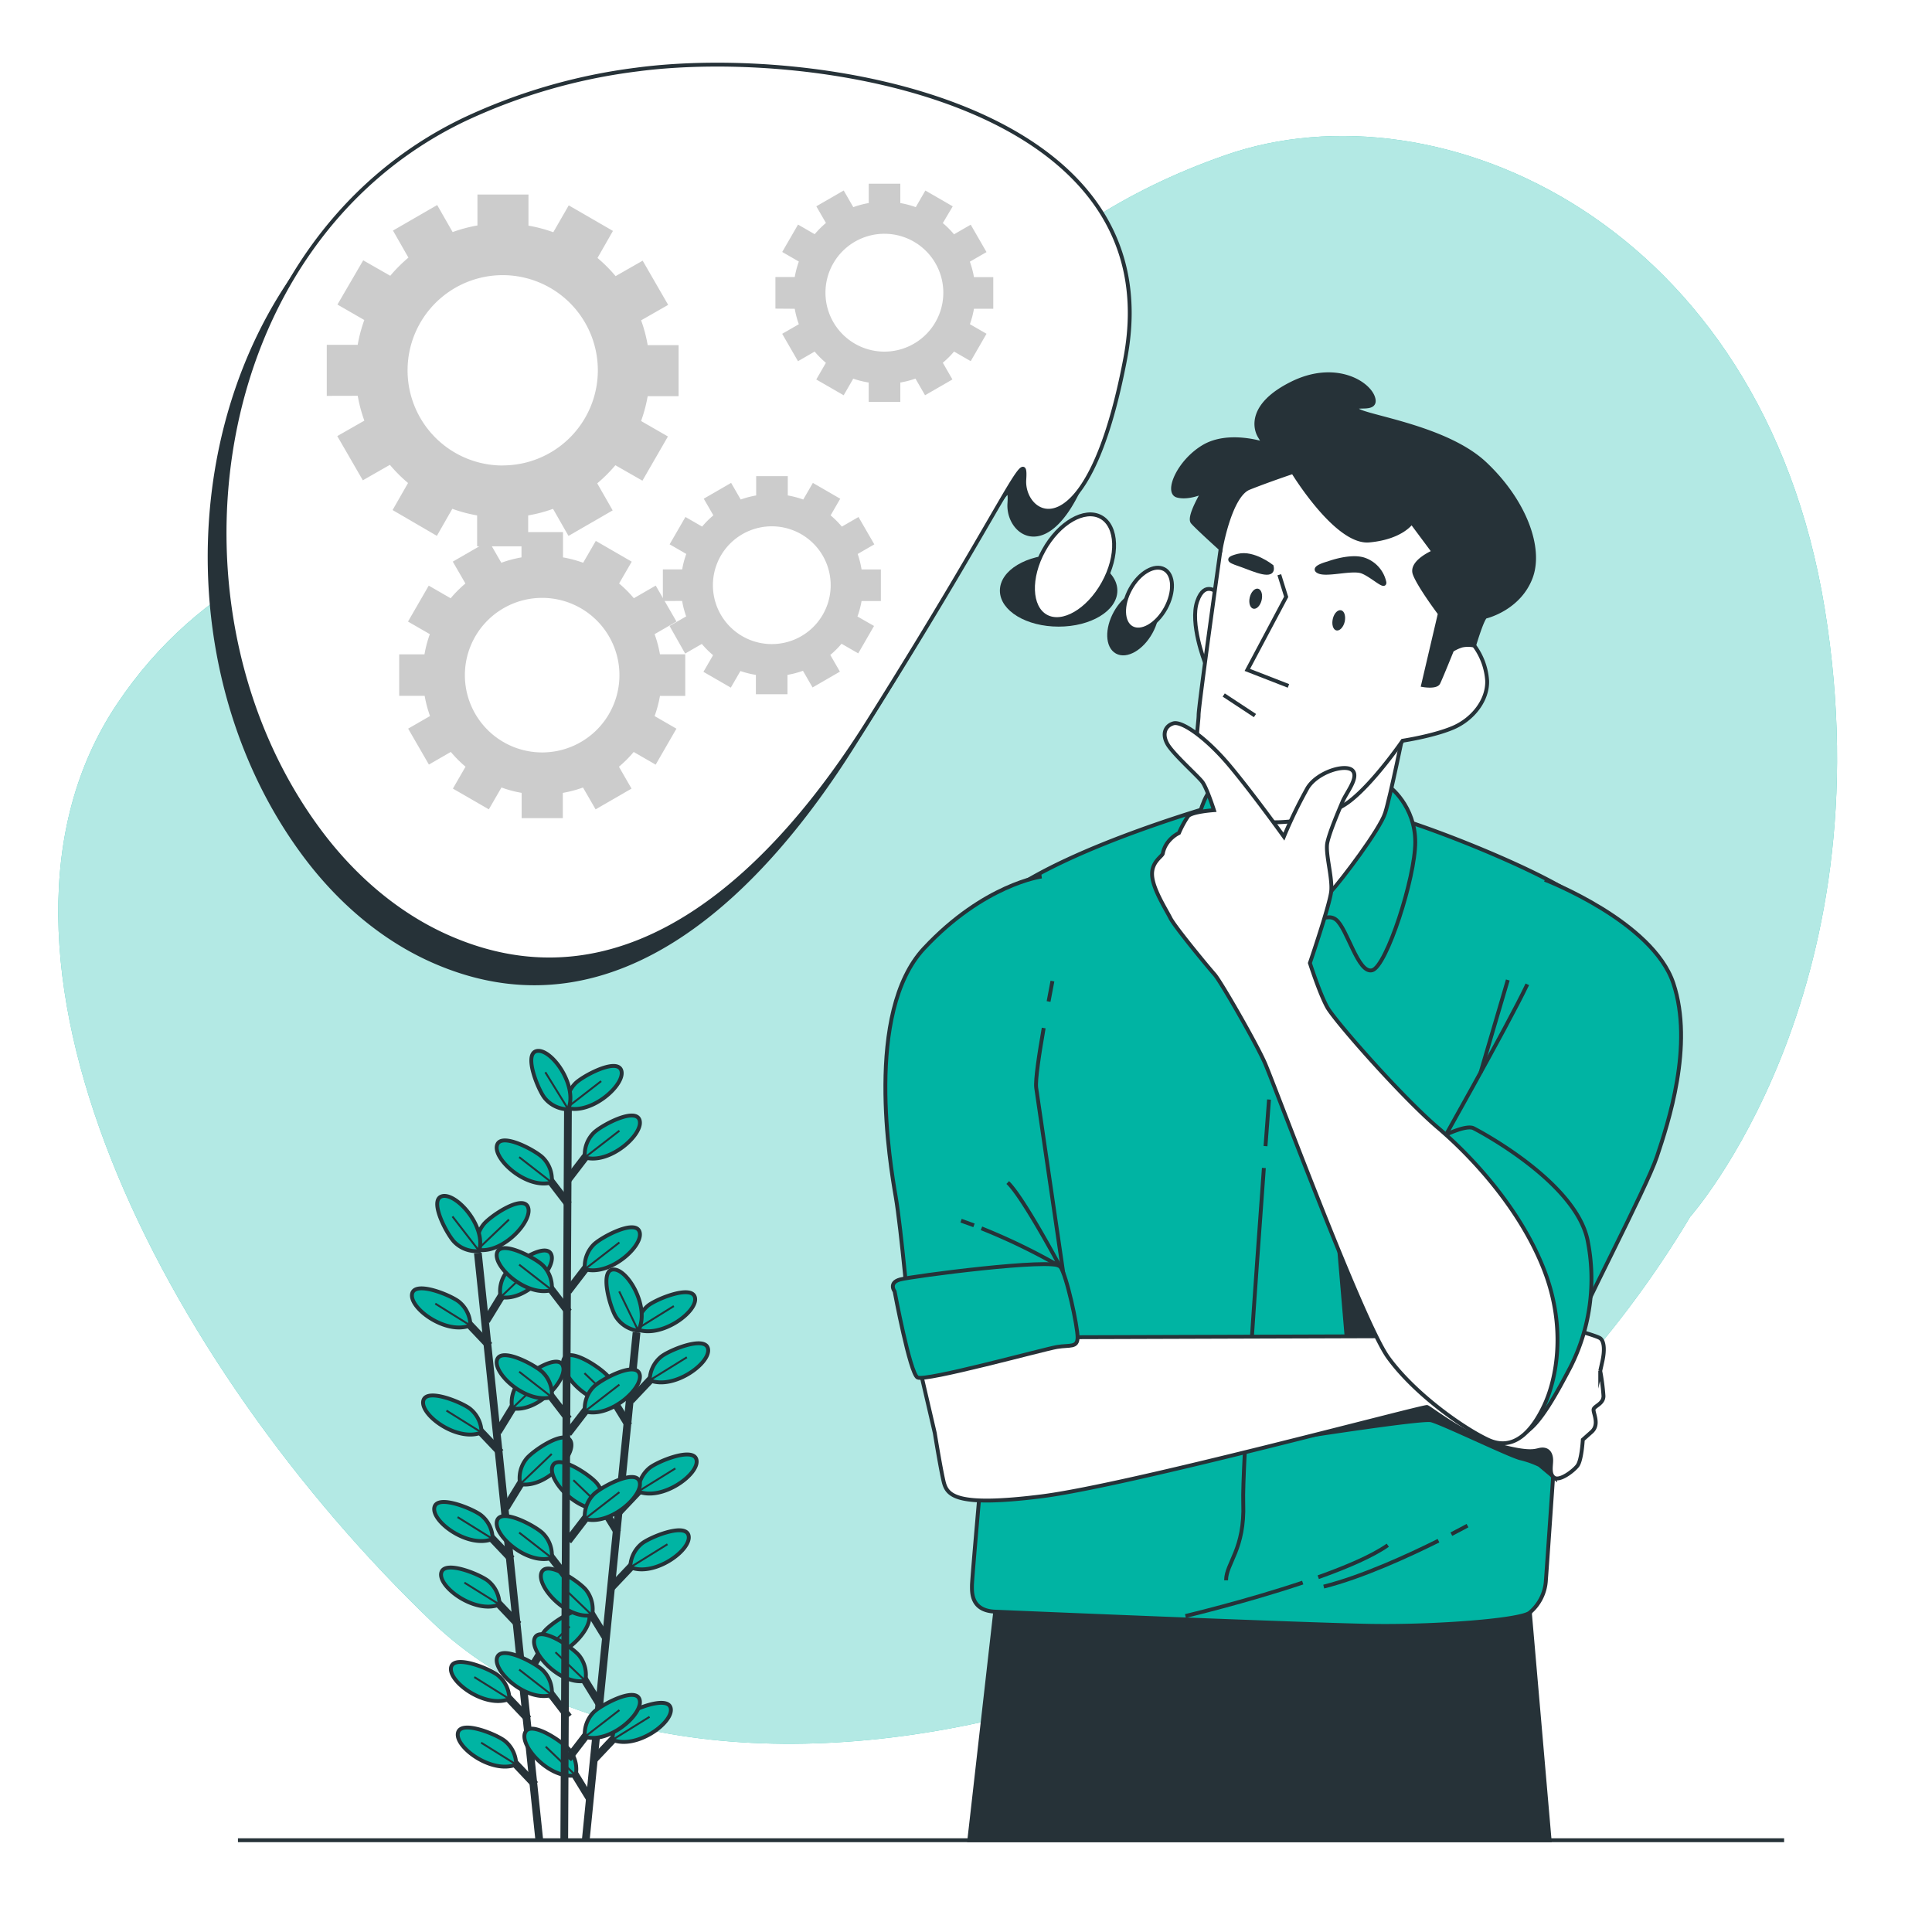 <svg class="animated" id="freepik_stories-man-thinking" xmlns="http://www.w3.org/2000/svg" viewBox="0 0 500 500" version="1.1" xmlns:xlink="http://www.w3.org/1999/xlink" xmlns:svgjs="http://svgjs.com/svgjs"><style>svg#freepik_stories-man-thinking:not(.animated) .animable {opacity: 0;}svg#freepik_stories-man-thinking.animated #freepik--background-simple--inject-77 {animation: 1s 1 forwards cubic-bezier(.36,-0.01,.5,1.38) slideUp;animation-delay: 0s;}svg#freepik_stories-man-thinking.animated #freepik--Plant--inject-77 {animation: 1s 1 forwards cubic-bezier(.36,-0.01,.5,1.38) slideUp;animation-delay: 0s;}svg#freepik_stories-man-thinking.animated #freepik--Character--inject-77 {animation: 1s 1 forwards cubic-bezier(.36,-0.01,.5,1.38) slideRight;animation-delay: 0s;}svg#freepik_stories-man-thinking.animated #freepik--speech-bubble--inject-77 {animation: 1.5s Infinite  linear floating;animation-delay: 0s;}svg#freepik_stories-man-thinking.animated #freepik--Gears--inject-77 {animation: 1.5s Infinite  linear floating;animation-delay: 0s;}            @keyframes slideUp {                0% {                    opacity: 0;                    transform: translateY(30px);                }                100% {                    opacity: 1;                    transform: inherit;                }            }                    @keyframes slideRight {                0% {                    opacity: 0;                    transform: translateX(30px);                }                100% {                    opacity: 1;                    transform: translateX(0);                }            }                    @keyframes floating {                0% {                    opacity: 1;                    transform: translateY(0px);                }                50% {                    transform: translateY(-10px);                }                100% {                    opacity: 1;                    transform: translateY(0px);                }            }        </style><g id="freepik--background-simple--inject-77" class="animable" style="transform-origin: 245.257px 243.246px;"><path d="M437.4,314.93s51.09-57.42,34.85-157.33-99.67-136.72-155-117.49-67.81,52.7-113,71.84-131.06,6-174,70.29,11.88,170.82,81.67,237.62S359.8,444.84,437.4,314.93Z" style="fill: rgb(0, 180, 163); transform-origin: 245.257px 243.246px;" id="elkgdhjn8cv1" class="animable"></path><g id="el0nj0iuvoi78d"><path d="M437.4,314.93s51.09-57.42,34.85-157.33-99.67-136.72-155-117.49-67.81,52.7-113,71.84-131.06,6-174,70.29,11.88,170.82,81.67,237.62S359.8,444.84,437.4,314.93Z" style="fill: rgb(255, 255, 255); opacity: 0.7; transform-origin: 245.257px 243.246px;" class="animable"></path></g></g><g id="freepik--Line--inject-77" class="animable" style="transform-origin: 261.655px 476.25px;"><line x1="61.58" y1="476.25" x2="461.73" y2="476.25" style="fill: none; stroke: rgb(38, 50, 56); stroke-miterlimit: 10; transform-origin: 261.655px 476.25px;" id="eli5lwtboocd" class="animable"></line></g><g id="freepik--Plant--inject-77" class="animable" style="transform-origin: 144.941px 374.121px;"><line x1="123.67" y1="324.26" x2="139.55" y2="476.05" style="fill: none; stroke: rgb(38, 50, 56); stroke-miterlimit: 10; stroke-width: 2px; transform-origin: 131.61px 400.155px;" id="elp1c9cwqzpab" class="animable"></line><line x1="136.73" y1="444.91" x2="129.67" y2="437.45" style="fill: none; stroke: rgb(38, 50, 56); stroke-miterlimit: 10; stroke-width: 2px; transform-origin: 133.2px 441.18px;" id="el32tkf5qn3g4" class="animable"></line><path d="M131.82,439.69a8,8,0,0,0-2.81-6c-1.81-1.62-11.35-5.63-12.25-2.27C115.77,435.08,125.53,442.26,131.82,439.69Z" style="fill: rgb(0, 180, 163); stroke: rgb(38, 50, 56); stroke-miterlimit: 10; transform-origin: 124.255px 435.175px;" id="elhjqczpv3zdm" class="animable"></path><line x1="131.82" y1="439.69" x2="122.74" y2="434.03" style="fill: none; stroke: rgb(38, 50, 56); stroke-miterlimit: 10; stroke-width: 0.5px; transform-origin: 127.28px 436.86px;" id="eljo5pigg6dm" class="animable"></line><line x1="138.5" y1="461.88" x2="131.45" y2="454.42" style="fill: none; stroke: rgb(38, 50, 56); stroke-miterlimit: 10; stroke-width: 2px; transform-origin: 134.975px 458.15px;" id="ellb622ezpy8f" class="animable"></line><path d="M133.59,456.66a8,8,0,0,0-2.81-6c-1.81-1.62-11.35-5.63-12.25-2.27C117.54,452.05,127.3,459.22,133.59,456.66Z" style="fill: rgb(0, 180, 163); stroke: rgb(38, 50, 56); stroke-miterlimit: 10; transform-origin: 126.025px 452.144px;" id="elip032ddtt8e" class="animable"></path><line x1="133.59" y1="456.66" x2="124.51" y2="451" style="fill: none; stroke: rgb(38, 50, 56); stroke-miterlimit: 10; stroke-width: 0.5px; transform-origin: 129.05px 453.83px;" id="el64qubbofz84" class="animable"></line><line x1="132.41" y1="403.5" x2="125.35" y2="396.05" style="fill: none; stroke: rgb(38, 50, 56); stroke-miterlimit: 10; stroke-width: 2px; transform-origin: 128.88px 399.775px;" id="ele1cs1uy5msm" class="animable"></line><path d="M127.5,398.28a8,8,0,0,0-2.81-6c-1.81-1.61-11.35-5.63-12.25-2.27C111.45,393.68,121.21,400.85,127.5,398.28Z" style="fill: rgb(0, 180, 163); stroke: rgb(38, 50, 56); stroke-miterlimit: 10; transform-origin: 119.935px 393.766px;" id="elav8swaoj30d" class="animable"></path><line x1="127.5" y1="398.28" x2="118.42" y2="392.63" style="fill: none; stroke: rgb(38, 50, 56); stroke-miterlimit: 10; stroke-width: 0.5px; transform-origin: 122.96px 395.455px;" id="el42ijlrp9l4" class="animable"></line><line x1="134.18" y1="420.47" x2="127.12" y2="413.02" style="fill: none; stroke: rgb(38, 50, 56); stroke-miterlimit: 10; stroke-width: 2px; transform-origin: 130.65px 416.745px;" id="eldl54fjcpgkg" class="animable"></line><path d="M129.27,415.25a8,8,0,0,0-2.81-6c-1.81-1.62-11.35-5.63-12.25-2.27C113.22,410.64,123,417.82,129.27,415.25Z" style="fill: rgb(0, 180, 163); stroke: rgb(38, 50, 56); stroke-miterlimit: 10; transform-origin: 121.705px 410.735px;" id="el0nj9anpa8qsb" class="animable"></path><line x1="129.27" y1="415.25" x2="120.19" y2="409.59" style="fill: none; stroke: rgb(38, 50, 56); stroke-miterlimit: 10; stroke-width: 0.5px; transform-origin: 124.73px 412.42px;" id="el83xh717kgef" class="animable"></line><line x1="129.54" y1="375.94" x2="122.48" y2="368.48" style="fill: none; stroke: rgb(38, 50, 56); stroke-miterlimit: 10; stroke-width: 2px; transform-origin: 126.01px 372.21px;" id="elzrlsojzqh1j" class="animable"></line><path d="M124.62,370.72a8,8,0,0,0-2.81-6c-1.81-1.62-11.35-5.63-12.25-2.27C108.58,366.11,118.34,373.29,124.62,370.72Z" style="fill: rgb(0, 180, 163); stroke: rgb(38, 50, 56); stroke-miterlimit: 10; transform-origin: 117.056px 366.205px;" id="eligi1knwqcn" class="animable"></path><line x1="124.62" y1="370.72" x2="115.54" y2="365.06" style="fill: none; stroke: rgb(38, 50, 56); stroke-miterlimit: 10; stroke-width: 0.5px; transform-origin: 120.08px 367.89px;" id="eldplw55sj2o7" class="animable"></line><line x1="126.65" y1="348.26" x2="119.59" y2="340.8" style="fill: none; stroke: rgb(38, 50, 56); stroke-miterlimit: 10; stroke-width: 2px; transform-origin: 123.12px 344.53px;" id="elho6xv5u301h" class="animable"></line><path d="M121.73,343a8,8,0,0,0-2.81-6c-1.81-1.62-11.34-5.63-12.25-2.27C105.69,338.43,115.45,345.6,121.73,343Z" style="fill: rgb(0, 180, 163); stroke: rgb(38, 50, 56); stroke-miterlimit: 10; transform-origin: 114.166px 338.491px;" id="elf1pdx2yhdqi" class="animable"></path><line x1="121.73" y1="343.03" x2="112.65" y2="337.38" style="fill: none; stroke: rgb(38, 50, 56); stroke-miterlimit: 10; stroke-width: 0.5px; transform-origin: 117.19px 340.205px;" id="elgik3cz9g7gg" class="animable"></line><line x1="135.55" y1="434.87" x2="140.91" y2="426.12" style="fill: none; stroke: rgb(38, 50, 56); stroke-miterlimit: 10; stroke-width: 2px; transform-origin: 138.23px 430.495px;" id="el5muqrcu7h0o" class="animable"></line><path d="M139.28,428.75a8,8,0,0,1,1.51-6.44c1.44-2,9.94-7.85,11.52-4.75C154,420.93,146,430,139.28,428.75Z" style="fill: rgb(0, 180, 163); stroke: rgb(38, 50, 56); stroke-miterlimit: 10; transform-origin: 145.833px 422.769px;" id="eliqdu4vzblxb" class="animable"></path><line x1="139.28" y1="428.75" x2="147.45" y2="420.93" style="fill: none; stroke: rgb(38, 50, 56); stroke-miterlimit: 10; stroke-width: 0.5px; transform-origin: 143.365px 424.84px;" id="elm7v2tk2j99" class="animable"></line><line x1="130.89" y1="390.22" x2="136.25" y2="381.47" style="fill: none; stroke: rgb(38, 50, 56); stroke-miterlimit: 10; stroke-width: 2px; transform-origin: 133.57px 385.845px;" id="elcmh160jnnyj" class="animable"></line><path d="M134.62,384.09a8,8,0,0,1,1.51-6.43c1.44-2,9.94-7.86,11.52-4.76C149.37,376.27,141.3,385.31,134.62,384.09Z" style="fill: rgb(0, 180, 163); stroke: rgb(38, 50, 56); stroke-miterlimit: 10; transform-origin: 141.177px 378.107px;" id="elmij0g7gilx" class="animable"></path><line x1="134.62" y1="384.09" x2="142.79" y2="376.28" style="fill: none; stroke: rgb(38, 50, 56); stroke-miterlimit: 10; stroke-width: 0.5px; transform-origin: 138.705px 380.185px;" id="eltcy301jvtu" class="animable"></line><line x1="128.84" y1="370.59" x2="134.21" y2="361.84" style="fill: none; stroke: rgb(38, 50, 56); stroke-miterlimit: 10; stroke-width: 2px; transform-origin: 131.525px 366.215px;" id="el799950o9qwh" class="animable"></line><path d="M132.57,364.47a8,8,0,0,1,1.51-6.44c1.44-1.95,9.94-7.85,11.52-4.75C147.32,356.65,139.25,365.69,132.57,364.47Z" style="fill: rgb(0, 180, 163); stroke: rgb(38, 50, 56); stroke-miterlimit: 10; transform-origin: 139.126px 358.489px;" id="elcpenckkwgwb" class="animable"></path><line x1="132.57" y1="364.47" x2="140.74" y2="356.66" style="fill: none; stroke: rgb(38, 50, 56); stroke-miterlimit: 10; stroke-width: 0.5px; transform-origin: 136.655px 360.565px;" id="el6c0v5v7gkpy" class="animable"></line><line x1="125.84" y1="341.83" x2="131.2" y2="333.08" style="fill: none; stroke: rgb(38, 50, 56); stroke-miterlimit: 10; stroke-width: 2px; transform-origin: 128.52px 337.455px;" id="elndbt5n23ko8" class="animable"></line><path d="M129.57,335.7a8,8,0,0,1,1.51-6.44c1.44-1.95,9.94-7.85,11.52-4.75C144.32,327.88,136.25,336.92,129.57,335.7Z" style="fill: rgb(0, 180, 163); stroke: rgb(38, 50, 56); stroke-miterlimit: 10; transform-origin: 136.126px 329.719px;" id="el2fm1sb33z3p" class="animable"></path><line x1="129.57" y1="335.7" x2="137.74" y2="327.89" style="fill: none; stroke: rgb(38, 50, 56); stroke-miterlimit: 10; stroke-width: 0.5px; transform-origin: 133.655px 331.795px;" id="elpkete6eia1" class="animable"></line><path d="M123.54,323.43a8,8,0,0,1,1.51-6.43c1.44-2,9.94-7.86,11.52-4.76C138.29,315.61,130.22,324.65,123.54,323.43Z" style="fill: rgb(0, 180, 163); stroke: rgb(38, 50, 56); stroke-miterlimit: 10; transform-origin: 130.097px 317.447px;" id="el9jq1t7ibj3e" class="animable"></path><line x1="123.54" y1="323.43" x2="131.72" y2="315.62" style="fill: none; stroke: rgb(38, 50, 56); stroke-miterlimit: 10; stroke-width: 0.5px; transform-origin: 127.63px 319.525px;" id="elmhf215t6fse" class="animable"></line><path d="M124,323.77a8,8,0,0,1-6.25-2.18c-1.8-1.63-6.77-10.71-3.52-11.95C117.78,308.28,125.92,317.26,124,323.77Z" style="fill: rgb(0, 180, 163); stroke: rgb(38, 50, 56); stroke-miterlimit: 10; transform-origin: 118.721px 316.652px;" id="elektx3uut7k" class="animable"></path><line x1="124.02" y1="323.77" x2="117.1" y2="314.82" style="fill: none; stroke: rgb(38, 50, 56); stroke-miterlimit: 10; stroke-width: 0.5px; transform-origin: 120.56px 319.295px;" id="ellk1dmsdldma" class="animable"></line><line x1="164.74" y1="344.81" x2="151.61" y2="476.05" style="fill: none; stroke: rgb(38, 50, 56); stroke-miterlimit: 10; stroke-width: 2px; transform-origin: 158.175px 410.43px;" id="elhgnk0v7sta" class="animable"></line><line x1="152.68" y1="465.56" x2="147.31" y2="456.81" style="fill: none; stroke: rgb(38, 50, 56); stroke-miterlimit: 10; stroke-width: 2px; transform-origin: 149.995px 461.185px;" id="elup4d1b3x9e7" class="animable"></line><path d="M149,459.44a8,8,0,0,0-1.52-6.44c-1.44-1.95-9.94-7.84-11.52-4.74C134.19,451.63,142.27,460.66,149,459.44Z" style="fill: rgb(0, 180, 163); stroke: rgb(38, 50, 56); stroke-miterlimit: 10; transform-origin: 142.432px 453.464px;" id="elnt03im422v" class="animable"></path><line x1="148.95" y1="459.44" x2="141.23" y2="452.03" style="fill: none; stroke: rgb(38, 50, 56); stroke-miterlimit: 10; stroke-width: 0.5px; transform-origin: 145.09px 455.735px;" id="el2parweu8xeq" class="animable"></line><line x1="156.98" y1="424.15" x2="151.61" y2="415.4" style="fill: none; stroke: rgb(38, 50, 56); stroke-miterlimit: 10; stroke-width: 2px; transform-origin: 154.295px 419.775px;" id="el593lxr3947m" class="animable"></line><path d="M153.24,418a8,8,0,0,0-1.51-6.44c-1.44-1.95-9.95-7.84-11.52-4.74C138.49,410.22,146.56,419.25,153.24,418Z" style="fill: rgb(0, 180, 163); stroke: rgb(38, 50, 56); stroke-miterlimit: 10; transform-origin: 146.684px 412.027px;" id="elz1gttd6x91g" class="animable"></path><line x1="153.24" y1="418.03" x2="145.53" y2="410.63" style="fill: none; stroke: rgb(38, 50, 56); stroke-miterlimit: 10; stroke-width: 0.5px; transform-origin: 149.385px 414.33px;" id="elp08cw67qcf" class="animable"></line><line x1="155.22" y1="441.12" x2="149.84" y2="432.37" style="fill: none; stroke: rgb(38, 50, 56); stroke-miterlimit: 10; stroke-width: 2px; transform-origin: 152.53px 436.745px;" id="ely1wtan46zns" class="animable"></line><path d="M151.48,435a8,8,0,0,0-1.51-6.44c-1.44-1.95-9.95-7.84-11.53-4.74C136.73,427.19,144.8,436.22,151.48,435Z" style="fill: rgb(0, 180, 163); stroke: rgb(38, 50, 56); stroke-miterlimit: 10; transform-origin: 144.92px 429.024px;" id="eltkbl2a1ki" class="animable"></path><line x1="151.48" y1="435" x2="143.76" y2="427.6" style="fill: none; stroke: rgb(38, 50, 56); stroke-miterlimit: 10; stroke-width: 0.5px; transform-origin: 147.62px 431.3px;" id="elj8o3trf9k7" class="animable"></line><line x1="159.84" y1="396.59" x2="154.47" y2="387.84" style="fill: none; stroke: rgb(38, 50, 56); stroke-miterlimit: 10; stroke-width: 2px; transform-origin: 157.155px 392.215px;" id="el2x29u1z9top" class="animable"></line><path d="M156.1,390.47a8,8,0,0,0-1.51-6.44c-1.44-2-10-7.85-11.52-4.75C141.35,382.65,149.42,391.68,156.1,390.47Z" style="fill: rgb(0, 180, 163); stroke: rgb(38, 50, 56); stroke-miterlimit: 10; transform-origin: 149.544px 384.486px;" id="el687p2sczv2r" class="animable"></path><line x1="156.1" y1="390.47" x2="148.39" y2="383.06" style="fill: none; stroke: rgb(38, 50, 56); stroke-miterlimit: 10; stroke-width: 0.5px; transform-origin: 152.245px 386.765px;" id="eleu4mtbhrqab" class="animable"></line><line x1="162.71" y1="368.9" x2="157.34" y2="360.15" style="fill: none; stroke: rgb(38, 50, 56); stroke-miterlimit: 10; stroke-width: 2px; transform-origin: 160.025px 364.525px;" id="elxo50ya2v0ci" class="animable"></line><path d="M159,362.78a8,8,0,0,0-1.52-6.44c-1.44-1.95-9.94-7.84-11.52-4.74C144.22,355,152.3,364,159,362.78Z" style="fill: rgb(0, 180, 163); stroke: rgb(38, 50, 56); stroke-miterlimit: 10; transform-origin: 152.436px 356.804px;" id="eloo1viuc3rkb" class="animable"></path><line x1="158.98" y1="362.78" x2="151.26" y2="355.38" style="fill: none; stroke: rgb(38, 50, 56); stroke-miterlimit: 10; stroke-width: 0.5px; transform-origin: 155.12px 359.08px;" id="ellic9n8f4l4g" class="animable"></line><line x1="153.59" y1="455.49" x2="160.64" y2="448.03" style="fill: none; stroke: rgb(38, 50, 56); stroke-miterlimit: 10; stroke-width: 2px; transform-origin: 157.115px 451.76px;" id="elx3x81fzciq" class="animable"></line><path d="M158.5,450.27a8,8,0,0,1,2.8-6c1.81-1.62,11.35-5.64,12.26-2.28C174.54,445.65,164.79,452.83,158.5,450.27Z" style="fill: rgb(0, 180, 163); stroke: rgb(38, 50, 56); stroke-miterlimit: 10; transform-origin: 166.064px 445.749px;" id="elitadsy6gmp" class="animable"></path><line x1="158.5" y1="450.27" x2="168.11" y2="444.31" style="fill: none; stroke: rgb(38, 50, 56); stroke-miterlimit: 10; stroke-width: 0.5px; transform-origin: 163.305px 447.29px;" id="elyombnuci8h" class="animable"></line><line x1="158.22" y1="410.84" x2="165.28" y2="403.38" style="fill: none; stroke: rgb(38, 50, 56); stroke-miterlimit: 10; stroke-width: 2px; transform-origin: 161.75px 407.11px;" id="elq6he7mcb2p" class="animable"></line><path d="M163.13,405.61a8,8,0,0,1,2.81-6c1.81-1.62,11.34-5.63,12.25-2.28C179.18,401,169.42,408.18,163.13,405.61Z" style="fill: rgb(0, 180, 163); stroke: rgb(38, 50, 56); stroke-miterlimit: 10; transform-origin: 170.695px 401.093px;" id="elf9btzsqnmvr" class="animable"></path><line x1="163.13" y1="405.61" x2="172.74" y2="399.65" style="fill: none; stroke: rgb(38, 50, 56); stroke-miterlimit: 10; stroke-width: 0.5px; transform-origin: 167.935px 402.63px;" id="elhbecrwp1qyt" class="animable"></line><line x1="160.26" y1="391.21" x2="167.31" y2="383.75" style="fill: none; stroke: rgb(38, 50, 56); stroke-miterlimit: 10; stroke-width: 2px; transform-origin: 163.785px 387.48px;" id="el23y8u7tak2s" class="animable"></line><path d="M165.17,386a8,8,0,0,1,2.8-6c1.81-1.62,11.35-5.64,12.26-2.28C181.21,381.37,171.46,388.55,165.17,386Z" style="fill: rgb(0, 180, 163); stroke: rgb(38, 50, 56); stroke-miterlimit: 10; transform-origin: 172.734px 381.477px;" id="elhvb9yhj2d8n" class="animable"></path><line x1="165.17" y1="385.99" x2="174.78" y2="380.03" style="fill: none; stroke: rgb(38, 50, 56); stroke-miterlimit: 10; stroke-width: 0.5px; transform-origin: 169.975px 383.01px;" id="elj78qlpyy2ic" class="animable"></line><line x1="163.24" y1="362.44" x2="170.3" y2="354.98" style="fill: none; stroke: rgb(38, 50, 56); stroke-miterlimit: 10; stroke-width: 2px; transform-origin: 166.77px 358.71px;" id="eljdj8pd8p8m" class="animable"></line><path d="M168.15,357.22a8,8,0,0,1,2.81-6c1.81-1.62,11.34-5.64,12.25-2.28C184.2,352.6,174.44,359.78,168.15,357.22Z" style="fill: rgb(0, 180, 163); stroke: rgb(38, 50, 56); stroke-miterlimit: 10; transform-origin: 175.715px 352.699px;" id="el5u6k27526n" class="animable"></path><line x1="168.15" y1="357.22" x2="177.76" y2="351.26" style="fill: none; stroke: rgb(38, 50, 56); stroke-miterlimit: 10; stroke-width: 0.5px; transform-origin: 172.955px 354.24px;" id="elu4dcy5e4c6b" class="animable"></line><path d="M164.78,344a8,8,0,0,1,2.81-6c1.81-1.62,11.34-5.63,12.25-2.27C180.83,339.36,171.07,346.54,164.78,344Z" style="fill: rgb(0, 180, 163); stroke: rgb(38, 50, 56); stroke-miterlimit: 10; transform-origin: 172.345px 339.48px;" id="el3xgnrb0jvud" class="animable"></path><line x1="164.78" y1="343.97" x2="174.39" y2="338.01" style="fill: none; stroke: rgb(38, 50, 56); stroke-miterlimit: 10; stroke-width: 0.5px; transform-origin: 169.585px 340.99px;" id="eloitobs2xyus" class="animable"></line><path d="M165.18,344.4a8,8,0,0,1-5.66-3.42c-1.43-2-4.42-11.87-1-12.42C162.27,328,168.39,338.42,165.18,344.4Z" style="fill: rgb(0, 180, 163); stroke: rgb(38, 50, 56); stroke-miterlimit: 10; transform-origin: 161.511px 336.469px;" id="el2ecijmukqwc" class="animable"></path><line x1="165.18" y1="344.4" x2="160.25" y2="334.22" style="fill: none; stroke: rgb(38, 50, 56); stroke-miterlimit: 10; stroke-width: 0.5px; transform-origin: 162.715px 339.31px;" id="ela82mm6ufp7n" class="animable"></line><line x1="147" y1="284.05" x2="146.03" y2="476.28" style="fill: none; stroke: rgb(38, 50, 56); stroke-miterlimit: 10; stroke-width: 2px; transform-origin: 146.515px 380.165px;" id="el7377x1wc4y9" class="animable"></line><line x1="147.15" y1="444.37" x2="140.9" y2="436.22" style="fill: none; stroke: rgb(38, 50, 56); stroke-miterlimit: 10; stroke-width: 2px; transform-origin: 144.025px 440.295px;" id="elze11l2tabj" class="animable"></line><path d="M142.8,438.66a8,8,0,0,0-2.17-6.24c-1.63-1.8-10.7-6.78-11.95-3.54C127.32,432.42,136.28,440.56,142.8,438.66Z" style="fill: rgb(0, 180, 163); stroke: rgb(38, 50, 56); stroke-miterlimit: 10; transform-origin: 135.687px 433.377px;" id="eld447mf6zhng" class="animable"></path><line x1="142.8" y1="438.66" x2="134.36" y2="432.09" style="fill: none; stroke: rgb(38, 50, 56); stroke-miterlimit: 10; stroke-width: 0.5px; transform-origin: 138.58px 435.375px;" id="elt6o4vkrnj7" class="animable"></line><line x1="147.15" y1="408.91" x2="140.9" y2="400.76" style="fill: none; stroke: rgb(38, 50, 56); stroke-miterlimit: 10; stroke-width: 2px; transform-origin: 144.025px 404.835px;" id="elj9webc8kae" class="animable"></line><path d="M142.8,403.2a8,8,0,0,0-2.17-6.24c-1.63-1.8-10.7-6.78-11.95-3.53C127.32,397,136.28,405.1,142.8,403.2Z" style="fill: rgb(0, 180, 163); stroke: rgb(38, 50, 56); stroke-miterlimit: 10; transform-origin: 135.687px 397.919px;" id="elc3rvlhcog9k" class="animable"></path><line x1="142.8" y1="403.2" x2="134.36" y2="396.63" style="fill: none; stroke: rgb(38, 50, 56); stroke-miterlimit: 10; stroke-width: 0.5px; transform-origin: 138.58px 399.915px;" id="elkufq6yzh3sk" class="animable"></line><line x1="147.15" y1="367.28" x2="140.9" y2="359.13" style="fill: none; stroke: rgb(38, 50, 56); stroke-miterlimit: 10; stroke-width: 2px; transform-origin: 144.025px 363.205px;" id="elvea6zn13v3b" class="animable"></line><path d="M142.8,361.57a8,8,0,0,0-2.17-6.24c-1.63-1.8-10.7-6.78-11.95-3.53C127.32,355.33,136.28,363.47,142.8,361.57Z" style="fill: rgb(0, 180, 163); stroke: rgb(38, 50, 56); stroke-miterlimit: 10; transform-origin: 135.687px 356.289px;" id="elmz3lrz3gmeq" class="animable"></path><line x1="142.8" y1="361.57" x2="134.36" y2="355" style="fill: none; stroke: rgb(38, 50, 56); stroke-miterlimit: 10; stroke-width: 0.5px; transform-origin: 138.58px 358.285px;" id="el9cznmy7ucbt" class="animable"></line><line x1="147.15" y1="339.56" x2="140.9" y2="331.42" style="fill: none; stroke: rgb(38, 50, 56); stroke-miterlimit: 10; stroke-width: 2px; transform-origin: 144.025px 335.49px;" id="el7d4c3mxiakp" class="animable"></line><path d="M142.8,333.86a8,8,0,0,0-2.17-6.25c-1.63-1.79-10.7-6.77-11.95-3.53C127.32,327.61,136.28,335.76,142.8,333.86Z" style="fill: rgb(0, 180, 163); stroke: rgb(38, 50, 56); stroke-miterlimit: 10; transform-origin: 135.688px 328.576px;" id="elbq8pfkab9lh" class="animable"></path><line x1="142.8" y1="333.86" x2="134.36" y2="327.29" style="fill: none; stroke: rgb(38, 50, 56); stroke-miterlimit: 10; stroke-width: 0.5px; transform-origin: 138.58px 330.575px;" id="elgl9e8xfakl" class="animable"></line><line x1="147.15" y1="311.73" x2="140.9" y2="303.58" style="fill: none; stroke: rgb(38, 50, 56); stroke-miterlimit: 10; stroke-width: 2px; transform-origin: 144.025px 307.655px;" id="elk1jhtuhnxse" class="animable"></line><path d="M142.8,306a8,8,0,0,0-2.17-6.25c-1.63-1.8-10.7-6.78-11.95-3.53C127.32,299.78,136.28,307.93,142.8,306Z" style="fill: rgb(0, 180, 163); stroke: rgb(38, 50, 56); stroke-miterlimit: 10; transform-origin: 135.688px 300.718px;" id="elvorj3wtoy8" class="animable"></path><line x1="142.8" y1="306.03" x2="134.36" y2="299.46" style="fill: none; stroke: rgb(38, 50, 56); stroke-miterlimit: 10; stroke-width: 0.5px; transform-origin: 138.58px 302.745px;" id="elnkdaubibpk" class="animable"></line><line x1="147.01" y1="455.19" x2="153.26" y2="447.05" style="fill: none; stroke: rgb(38, 50, 56); stroke-miterlimit: 10; stroke-width: 2px; transform-origin: 150.135px 451.12px;" id="elgkf41kjanf" class="animable"></line><path d="M151.36,449.49a8,8,0,0,1,2.17-6.25c1.63-1.79,10.7-6.77,11.95-3.53C166.84,443.24,157.87,451.39,151.36,449.49Z" style="fill: rgb(0, 180, 163); stroke: rgb(38, 50, 56); stroke-miterlimit: 10; transform-origin: 158.472px 444.206px;" id="eliu1vsop89ae" class="animable"></path><line x1="151.36" y1="449.49" x2="160.3" y2="442.57" style="fill: none; stroke: rgb(38, 50, 56); stroke-miterlimit: 10; stroke-width: 0.5px; transform-origin: 155.83px 446.03px;" id="el29v8fyh69f2" class="animable"></line><line x1="147.01" y1="398.8" x2="153.26" y2="390.65" style="fill: none; stroke: rgb(38, 50, 56); stroke-miterlimit: 10; stroke-width: 2px; transform-origin: 150.135px 394.725px;" id="el5qazwroxzsr" class="animable"></line><path d="M151.36,393.1a8,8,0,0,1,2.17-6.25c1.63-1.8,10.7-6.78,11.95-3.53C166.84,386.85,157.87,395,151.36,393.1Z" style="fill: rgb(0, 180, 163); stroke: rgb(38, 50, 56); stroke-miterlimit: 10; transform-origin: 158.472px 387.814px;" id="elyr6suziude" class="animable"></path><line x1="151.36" y1="393.1" x2="160.3" y2="386.17" style="fill: none; stroke: rgb(38, 50, 56); stroke-miterlimit: 10; stroke-width: 0.5px; transform-origin: 155.83px 389.635px;" id="el793fu2u1bdq" class="animable"></line><line x1="147.01" y1="370.96" x2="153.26" y2="362.82" style="fill: none; stroke: rgb(38, 50, 56); stroke-miterlimit: 10; stroke-width: 2px; transform-origin: 150.135px 366.89px;" id="elvco7167gbxa" class="animable"></line><path d="M151.36,365.26a8,8,0,0,1,2.17-6.25c1.63-1.79,10.7-6.77,11.95-3.53C166.84,359,157.87,367.16,151.36,365.26Z" style="fill: rgb(0, 180, 163); stroke: rgb(38, 50, 56); stroke-miterlimit: 10; transform-origin: 158.472px 359.976px;" id="el30gpxtf9tyc" class="animable"></path><line x1="151.36" y1="365.26" x2="160.3" y2="358.34" style="fill: none; stroke: rgb(38, 50, 56); stroke-miterlimit: 10; stroke-width: 0.5px; transform-origin: 155.83px 361.8px;" id="elcak40u1nbkl" class="animable"></line><line x1="147.01" y1="334.17" x2="153.26" y2="326.03" style="fill: none; stroke: rgb(38, 50, 56); stroke-miterlimit: 10; stroke-width: 2px; transform-origin: 150.135px 330.1px;" id="elplrp60pu82" class="animable"></line><path d="M151.36,328.47a8,8,0,0,1,2.17-6.25c1.63-1.79,10.7-6.77,11.95-3.53C166.84,322.22,157.87,330.37,151.36,328.47Z" style="fill: rgb(0, 180, 163); stroke: rgb(38, 50, 56); stroke-miterlimit: 10; transform-origin: 158.472px 323.186px;" id="elcuv3iygivvr" class="animable"></path><line x1="151.36" y1="328.47" x2="160.3" y2="321.55" style="fill: none; stroke: rgb(38, 50, 56); stroke-miterlimit: 10; stroke-width: 0.5px; transform-origin: 155.83px 325.01px;" id="el4vhqhgj62b8" class="animable"></line><line x1="147.01" y1="305.25" x2="153.26" y2="297.1" style="fill: none; stroke: rgb(38, 50, 56); stroke-miterlimit: 10; stroke-width: 2px; transform-origin: 150.135px 301.175px;" id="elog4z36y874d" class="animable"></line><path d="M151.36,299.55a8,8,0,0,1,2.17-6.25c1.63-1.8,10.7-6.78,11.95-3.53C166.84,293.3,157.87,301.45,151.36,299.55Z" style="fill: rgb(0, 180, 163); stroke: rgb(38, 50, 56); stroke-miterlimit: 10; transform-origin: 158.472px 294.264px;" id="el2g81vrtms7y" class="animable"></path><line x1="151.36" y1="299.55" x2="160.3" y2="292.63" style="fill: none; stroke: rgb(38, 50, 56); stroke-miterlimit: 10; stroke-width: 0.5px; transform-origin: 155.83px 296.09px;" id="elmzdmtswk0e" class="animable"></line><path d="M146.64,286.72a8,8,0,0,1,2.17-6.25c1.63-1.8,10.7-6.77,11.95-3.53C162.12,280.47,153.15,288.62,146.64,286.72Z" style="fill: rgb(0, 180, 163); stroke: rgb(38, 50, 56); stroke-miterlimit: 10; transform-origin: 153.752px 281.436px;" id="el58svamqpl1l" class="animable"></path><line x1="146.64" y1="286.72" x2="155.58" y2="279.8" style="fill: none; stroke: rgb(38, 50, 56); stroke-miterlimit: 10; stroke-width: 0.5px; transform-origin: 151.11px 283.26px;" id="el87ozddair55" class="animable"></line><path d="M147.07,287.1a8,8,0,0,1-6-2.81c-1.62-1.82-5.62-11.36-2.26-12.26C142.48,271.05,149.65,280.82,147.07,287.1Z" style="fill: rgb(0, 180, 163); stroke: rgb(38, 50, 56); stroke-miterlimit: 10; transform-origin: 142.561px 279.531px;" id="el3jgepksivbf" class="animable"></path><line x1="147.07" y1="287.1" x2="141.13" y2="277.49" style="fill: none; stroke: rgb(38, 50, 56); stroke-miterlimit: 10; stroke-width: 0.5px; transform-origin: 144.1px 282.295px;" id="eltr2ezwltdbb" class="animable"></line></g><g id="freepik--Character--inject-77" class="animable animator-active" style="transform-origin: 332.099px 286.556px;"><polygon points="401.04 476.25 395.26 409.62 258.41 409.62 250.85 476.25 401.04 476.25" style="fill: rgb(38, 50, 56); stroke: rgb(38, 50, 56); stroke-miterlimit: 10; transform-origin: 325.945px 442.935px;" id="elsfehxqquapg" class="animable"></polygon><path d="M317.22,207.67s-40,11-57.5,24.24-29.6,26.78-26.78,52.43,21.14,95.83,21.14,95.83-2.54,28.47-2.54,30.16-.28,6.48,5.92,6.76,80.61,3.39,97.24,3.67,38.62-1.41,41.15-3.38a11.76,11.76,0,0,0,4.23-8.46c.28-3.38,3.1-44.82,3.1-44.82l.28-18.6s18.33-60.88,19.45-80.61-6.2-26.21-14.37-32.41-33.61-16.7-47.35-20.86S317.22,207.67,317.22,207.67Z" style="fill: rgb(0, 180, 163); stroke: rgb(38, 50, 56); stroke-miterlimit: 10; transform-origin: 327.778px 314.229px;" id="el5nw8ofykstw" class="animable"></path><path d="M327.09,302.27c-2,27.45-5.66,78-5.34,86.71.45,12-4.44,15.55-4.44,20" style="fill: none; stroke: rgb(38, 50, 56); stroke-miterlimit: 10; transform-origin: 322.2px 355.625px;" id="elzkk0gqmqp7n" class="animable"></path><path d="M328.42,284.56s-.36,4.67-.91,12.06" style="fill: none; stroke: rgb(38, 50, 56); stroke-miterlimit: 10; transform-origin: 327.965px 290.59px;" id="el3clzqz6e7uj" class="animable"></path><polygon points="346.28 319.82 348.84 350.02 363.17 349 346.28 319.82" style="fill: rgb(38, 50, 56); stroke: rgb(38, 50, 56); stroke-miterlimit: 10; transform-origin: 354.725px 334.92px;" id="ele13df035yp" class="animable"></polygon><path d="M332.7,372.48s35-5.5,37.63-4.92,20.55,9.26,23.16,9.84a24.34,24.34,0,0,1,4.92,1.74l3.93,3.29L401,372.48s-5.21-6.37-16.79-11-17.37-2-20-1.15S332.7,372.48,332.7,372.48Z" style="fill: rgb(38, 50, 56); stroke: rgb(38, 50, 56); stroke-miterlimit: 10; transform-origin: 367.52px 370.622px;" id="elpdawy98j3c8" class="animable"></path><path d="M278.88,346.07l91-.29s29.32-2.81,30.44-3.1,12.69,2.82,13.82,3.67,1.12,3.38.56,5.92l-.56,2.53a53.38,53.38,0,0,1,.84,6.49c0,2-2.25,2.53-2.54,3.38s1.7,3.94-.56,5.92l-2.25,2s-.29,5.36-1.41,6.77-4.51,3.94-5.92,3.1-.85-3.1-.85-4.51-.56-2.82-2.25-2.82-2,1.41-10.71-.85-18.32-9.86-19.17-10.15-77.23,20.3-99.78,23.12-24.52-.28-25.37-4-2.25-12.4-2.25-12.4l-4-17.19Z" style="fill: rgb(255, 255, 255); stroke: rgb(38, 50, 56); stroke-miterlimit: 10; transform-origin: 326.495px 365.502px;" id="elssvsv2veqo" class="animable"></path><path d="M338.05,240.71s4.71-5,7.68-2.73,5.69,14.11,9.4,13.12,11.14-24,11.14-33.16-6.44-14.6-7.92-15.1-39.35-1-43.81.75-6.18,17.32-7.91,26.72,2.22,11.63,4.7,10.4,12.12-5.2,14.35-5.2S338.05,240.71,338.05,240.71Z" style="fill: rgb(0, 180, 163); stroke: rgb(38, 50, 56); stroke-miterlimit: 10; transform-origin: 336.237px 226.764px;" id="elt0l6g3ni4is" class="animable"></path><path d="M363.4,188.54s-3.55,17.54-4.93,21.87-11.43,17.54-14,20.3-10.05,16.35-12,16.75S325,229.33,325,229.33s-7.1-12.22-8.48-15.37S313,201.55,313,201.55s11.62,10,24,7.88,18.71-14.58,18.71-14.58Z" style="fill: rgb(255, 255, 255); stroke: rgb(38, 50, 56); stroke-miterlimit: 10; transform-origin: 338.2px 218.003px;" id="elq4hlhh6fz0s" class="animable"></path><path d="M315.29,153.6s-3.47-3.72-5.45,2,2,15.83,2,15.83Z" style="fill: rgb(255, 255, 255); stroke: rgb(38, 50, 56); stroke-miterlimit: 10; transform-origin: 312.289px 161.921px;" id="elfgylcfutdks" class="animable"></path><path d="M315.91,142s-5.71,40.59-5.71,43-1.58,10.24.79,15.37,9.45,11.42,15.17,12.21,16.94-.39,23.25-5.32S363,191.7,363,191.7s7.89-1.19,13-3.35,9.06-7.1,8.87-12.22a17.18,17.18,0,0,0-3.35-9.06l-3-5.52,7.88-14.78s-4.53-8.47-19.11-16.55-27.59-10.64-33.69-10.64-13.8,2.56-16,7.49S315.91,142,315.91,142Z" style="fill: rgb(255, 255, 255); stroke: rgb(38, 50, 56); stroke-miterlimit: 10; transform-origin: 348.042px 166.192px;" id="elo831g3fkosr" class="animable"></path><path d="M334.63,122.14s11.23,18.52,19.71,17.74,11-4.73,11-4.73l5.71,7.68s-6.1,2.56-4.92,5.72,6.5,10.24,6.5,10.24l-4.34,18.52s3.35.59,3.95-.59,3.54-8.47,3.54-8.47a10.22,10.22,0,0,1,2.56-1.18,7.52,7.52,0,0,1,3.16,0s2.16-7.29,3-7.49,8.67-2.37,11.63-10.05-1.58-19.9-11.83-29.55-31.92-12.22-33.1-14,5.52.78,4.14-3.16-10.05-9.06-21.08-3.54-9.46,11.62-8.28,13.59l1.18,2s-9.26-3.15-15.76.79-9.65,11.82-6.7,12.61,6.7-1,6.7-1-3.94,6.5-2.76,7.88,7.29,6.89,7.29,6.89,2.37-13.79,7.29-15.76S334.63,122.14,334.63,122.14Z" style="fill: rgb(38, 50, 56); stroke: rgb(38, 50, 56); stroke-miterlimit: 10; transform-origin: 350.304px 137.159px;" id="elusxcrot47w" class="animable"></path><polyline points="331.08 148.74 332.86 154.46 322.81 173.37 333.45 177.51" style="fill: none; stroke: rgb(38, 50, 56); stroke-miterlimit: 10; transform-origin: 328.13px 163.125px;" id="elz8ka7ezsvbi" class="animable"></polyline><path d="M329.11,146.57s-4.72-3.74-8.67-2.75-1.57,1.57,1.19,2.56S329.9,149.92,329.11,146.57Z" style="fill: rgb(38, 50, 56); stroke: rgb(38, 50, 56); stroke-miterlimit: 10; transform-origin: 323.77px 145.948px;" id="el42pfaj9d3fp" class="animable"></path><path d="M343.7,145.79s-4.54,1.18-2.37,2.16,8.67-1,11.23,0,5.91,4.34,5.72,2.76A8,8,0,0,0,353,144.8C349.41,143.62,343.7,145.79,343.7,145.79Z" style="fill: rgb(38, 50, 56); stroke: rgb(38, 50, 56); stroke-miterlimit: 10; transform-origin: 349.515px 147.788px;" id="el2ru8xj18pov" class="animable"></path><path d="M326.51,155.32c-.35,1.43-1.31,2.42-2.16,2.21s-1.25-1.52-.91-2.95,1.32-2.42,2.16-2.22S326.85,153.89,326.51,155.32Z" style="fill: rgb(38, 50, 56); transform-origin: 324.974px 154.946px;" id="elub7mfa90gk" class="animable"></path><path d="M348,160.94c-.35,1.42-1.32,2.41-2.16,2.21s-1.25-1.53-.91-3,1.31-2.42,2.16-2.21S348.33,159.51,348,160.94Z" style="fill: rgb(38, 50, 56); transform-origin: 346.464px 160.543px;" id="elsct3crvsqzh" class="animable"></path><line x1="316.7" y1="179.87" x2="324.78" y2="185.19" style="fill: none; stroke: rgb(38, 50, 56); stroke-miterlimit: 10; transform-origin: 320.74px 182.53px;" id="el6v2r71a63ik" class="animable"></line><path d="M399.8,227.68s27.9,10.72,33.26,26.78-1.41,36.36-4.23,44.82-20.29,41.43-23.11,49.32-7.05,17.48-7.05,17.48S394.73,342.4,384,327.75s-13.25-27.91-13.25-27.91,19.45-34.39,24.52-45.1" style="fill: rgb(0, 180, 163); stroke: rgb(38, 50, 56); stroke-miterlimit: 10; transform-origin: 402.908px 296.88px;" id="eldm2nh34shcp" class="animable"></path><path d="M373.73,293.88s5.71-2.85,7.61-1.9,26.33,14,29.5,28.87a50.55,50.55,0,0,1-4.44,33c-2.86,5.4-8.25,15.86-12.37,17.13s-7.62-32.67-16.18-50.43S373.73,293.88,373.73,293.88Z" style="fill: rgb(0, 180, 163); stroke: rgb(38, 50, 56); stroke-miterlimit: 10; transform-origin: 392.223px 331.4px;" id="elhxc4jldqro8" class="animable"></path><path d="M383.17,277.57s5.07-17.19,7.05-23.95" style="fill: none; stroke: rgb(38, 50, 56); stroke-miterlimit: 10; transform-origin: 386.695px 265.595px;" id="elh5movxufaln" class="animable"></path><path d="M332.27,216.52s-7.88-11-14-18.32-12.42-11.63-14.58-11-3,2.76-1.58,5.32,7.88,8.28,9.06,9.86,3,7.29,3,7.29-5.71.39-6.7,1.57a26.41,26.41,0,0,0-2.36,4.34,8.37,8.37,0,0,0-3,2.56,7,7,0,0,0-1.18,2.76c-.2.79-3,2.17-2.76,5.71s3.55,8.67,4.73,11,9.85,12.8,11.43,14.58,10.64,17.53,13,22.85,25.22,67,31.92,76.26,19.11,18.12,25.81,21.28,11.43-2.17,14.58-8.87,5.91-20.1-.19-35.47-18.13-28.57-27.39-36.45-26.6-27.58-28.57-31.13S339,249.23,339,249.23s5.12-15,5.51-18.52-1.57-9.85-1-12.61,2.95-8.28,3.94-10.64,4.33-6.31,2.56-8.08-9.06.39-11.62,4.53A120.38,120.38,0,0,0,332.27,216.52Z" style="fill: rgb(255, 255, 255); stroke: rgb(38, 50, 56); stroke-miterlimit: 10; transform-origin: 350.617px 280.327px;" id="el0t6tv8xtz1a" class="animable"></path><path d="M271.37,259.19c.59-3.13,1-5.29,1-5.29" style="fill: rgb(0, 180, 163); stroke: rgb(38, 50, 56); stroke-miterlimit: 10; transform-origin: 271.87px 256.545px;" id="elx35yvki7q79" class="animable"></path><path d="M269.58,226.84s-14.94,2-30.44,18.6-8.74,56.09-7.33,64.27S235.48,343,235.48,343l39.74-13.25s-6.48-44.25-7.05-48.2c-.28-2,.8-9,1.94-15.5" style="fill: rgb(0, 180, 163); stroke: rgb(38, 50, 56); stroke-miterlimit: 10; transform-origin: 252.176px 284.92px;" id="elfy3xx0jxsrb" class="animable"></path><path d="M231.53,334.23s3.95,21.14,5.92,22.26,32.69-7.32,36.08-7.89,5.35.28,5.35-2.53-2.82-16.07-4.51-18.32-38.33,2.53-41.43,3.38S231.53,334.23,231.53,334.23Z" style="fill: rgb(0, 180, 163); stroke: rgb(38, 50, 56); stroke-miterlimit: 10; transform-origin: 254.975px 341.873px;" id="el2czs59y8i1h" class="animable"></path><path d="M254,317.89a159.92,159.92,0,0,1,20.33,9.86s-9.58-18-13.53-21.71" style="fill: none; stroke: rgb(38, 50, 56); stroke-miterlimit: 10; transform-origin: 264.165px 316.895px;" id="elzkmdn6jkjgj" class="animable"></path><path d="M248.72,315.91c1.13.39,2.25.8,3.35,1.21" style="fill: none; stroke: rgb(38, 50, 56); stroke-miterlimit: 10; transform-origin: 250.395px 316.515px;" id="eleox01aig0gt" class="animable"></path><path d="M341.16,408.18c7.29-2.6,14-5.46,18-8.28" style="fill: none; stroke: rgb(38, 50, 56); stroke-miterlimit: 10; transform-origin: 350.16px 404.04px;" id="elcbgiyw04m57" class="animable"></path><path d="M306.79,418.22s15.57-3.69,30.35-8.65" style="fill: none; stroke: rgb(38, 50, 56); stroke-miterlimit: 10; transform-origin: 321.965px 413.895px;" id="el0i4qr17hvb0r" class="animable"></path><path d="M372.28,398.73c-7.66,3.82-19.79,9.4-29.7,11.88" style="fill: none; stroke: rgb(38, 50, 56); stroke-miterlimit: 10; transform-origin: 357.43px 404.67px;" id="elypjktjyo1ph" class="animable"></path><path d="M379.79,394.83s-1.57.87-4.18,2.21" style="fill: none; stroke: rgb(38, 50, 56); stroke-miterlimit: 10; transform-origin: 377.7px 395.935px;" id="elhsjwf8put3n" class="animable"></path></g><g id="freepik--speech-bubble--inject-77" class="animable" style="transform-origin: 178.786px 135.605px;"><path d="M116.12,37.14C49.05,69.45,36.33,164.31,78.87,221.33c8.89,11.92,20.51,22,34.28,27.81,47,19.93,84.67-19.7,107.58-56.12,36.58-58.13,41.15-72.5,40.5-62.71S277.56,150.56,287.36,99c12.53-66-79.83-81-126.58-74.76A148.06,148.06,0,0,0,116.12,37.14Z" style="fill: rgb(38, 50, 56); stroke: rgb(38, 50, 56); stroke-miterlimit: 10; transform-origin: 171.387px 138.715px;" id="elri41c15r7er" class="animable"></path><g id="el3t6fuj0rsf8"><ellipse cx="273.97" cy="152.85" rx="14.7" ry="8.82" style="fill: rgb(38, 50, 56); stroke: rgb(38, 50, 56); stroke-miterlimit: 10; transform-origin: 273.97px 152.85px; transform: rotate(-61.02deg);" class="animable"></ellipse></g><path d="M288.69,158.58c-2.32,4.19-2.16,8.73.35,10.12s6.45-.88,8.77-5.07,2.17-8.73-.35-10.12S291,154.38,288.69,158.58Z" style="fill: rgb(38, 50, 56); stroke: rgb(38, 50, 56); stroke-miterlimit: 10; transform-origin: 293.252px 161.105px;" id="eluzhk56jn3te" class="animable"></path><path d="M120,31C52.91,63.27,40.19,158.13,82.73,215.15c8.89,11.92,20.52,22,34.28,27.81,47,19.93,84.67-19.7,107.58-56.12,36.58-58.13,41.16-72.5,40.5-62.71s16.33,20.25,26.13-31.35c12.53-66-79.83-81-126.58-74.76A148.06,148.06,0,0,0,120,31Z" style="fill: rgb(255, 255, 255); stroke: rgb(38, 50, 56); stroke-miterlimit: 10; transform-origin: 175.248px 132.515px;" id="elznipsx8d7el" class="animable"></path><path d="M270.12,142.4c-3.94,7.1-3.67,14.77.59,17.13s10.9-1.49,14.84-8.59,3.66-14.77-.6-17.13S274.05,135.3,270.12,142.4Z" style="fill: rgb(255, 255, 255); stroke: rgb(38, 50, 56); stroke-miterlimit: 10; transform-origin: 277.833px 146.67px;" id="ely6ff47ag5ab" class="animable"></path><path d="M292.56,152.4c-2.33,4.2-2.17,8.73.35,10.12s6.44-.87,8.76-5.07,2.17-8.73-.35-10.12S294.88,148.2,292.56,152.4Z" style="fill: rgb(255, 255, 255); stroke: rgb(38, 50, 56); stroke-miterlimit: 10; transform-origin: 297.113px 154.925px;" id="eliuh6gf1111m" class="animable"></path></g><g id="freepik--Gears--inject-77" class="animable" style="transform-origin: 170.815px 129.64px;"><path d="M84.57,102.45V89.24h8a38.14,38.14,0,0,1,1.71-6.42l-6.95-4L94,67.37l7,4a38.64,38.64,0,0,1,4.7-4.7l-4-7,11.44-6.61,4,7a38.14,38.14,0,0,1,6.42-1.71v-8h13.21v8.05a37.19,37.19,0,0,1,6.42,1.7l4-6.95,11.44,6.61-4,7a38.56,38.56,0,0,1,4.69,4.7l7-4,6.6,11.44-7,4a37.19,37.19,0,0,1,1.7,6.42h8v13.21h-8a38.51,38.51,0,0,1-1.71,6.43l6.95,4-6.6,11.44-7-4a37.86,37.86,0,0,1-4.7,4.69l4,7-11.44,6.6-4-7a37.54,37.54,0,0,1-6.43,1.7v8H123.48v-8a38.14,38.14,0,0,1-6.42-1.71l-4,7L101.6,132l4-7a38.64,38.64,0,0,1-4.7-4.7l-7,4-6.61-11.44,7-4a38.51,38.51,0,0,1-1.71-6.43Zm45.53,18a24.62,24.62,0,1,0-24.62-24.61A24.61,24.61,0,0,0,130.1,120.47Z" style="fill: rgb(204, 204, 204); transform-origin: 130.095px 95.87px;" id="elmmfng6lgmdo" class="animable"></path><path d="M103.31,180.08V169.35h6.54a31.44,31.44,0,0,1,1.39-5.23l-5.65-3.26,5.37-9.3,5.67,3.27a30.63,30.63,0,0,1,3.82-3.82l-3.27-5.66,9.3-5.37,3.26,5.66a30.63,30.63,0,0,1,5.22-1.39v-6.54H145.7v6.54a31.07,31.07,0,0,1,5.22,1.39l3.27-5.65,9.3,5.37L160.22,151a31.33,31.33,0,0,1,3.82,3.82l5.66-3.27,5.37,9.3-5.66,3.27a31.32,31.32,0,0,1,1.39,5.22h6.54V180.1H170.8a31.07,31.07,0,0,1-1.39,5.22l5.65,3.26-5.37,9.31L164,194.61a31.33,31.33,0,0,1-3.82,3.82l3.26,5.66-9.3,5.37-3.26-5.65a31.32,31.32,0,0,1-5.22,1.39v6.53H135v-6.54a29.27,29.27,0,0,1-5.22-1.39l-3.27,5.66-9.3-5.37,3.27-5.67a31.24,31.24,0,0,1-3.81-3.82L111,197.87l-5.37-9.3,5.66-3.26a31.44,31.44,0,0,1-1.39-5.23Zm37,14.65a20,20,0,1,0-20-20A20,20,0,0,0,140.33,194.73Z" style="fill: rgb(204, 204, 204); transform-origin: 140.325px 174.72px;" id="elrlfmb2uheyl" class="animable"></path><path d="M171.55,155.54v-8.18h5a23.09,23.09,0,0,1,1.06-4l-4.31-2.49,4.09-7.08,4.32,2.49a23.53,23.53,0,0,1,2.91-2.91l-2.49-4.31,7.08-4.09,2.49,4.31a23.09,23.09,0,0,1,4-1.06v-5h8.18v5a23.66,23.66,0,0,1,4,1.06l2.49-4.3,7.08,4.09-2.49,4.31a23.53,23.53,0,0,1,2.91,2.91l4.31-2.49,4.09,7.08-4.3,2.49a24,24,0,0,1,1,4h5v8.18h-5a23.09,23.09,0,0,1-1.06,4L226.2,162l-4.09,7.09-4.32-2.49a23.45,23.45,0,0,1-2.91,2.9l2.49,4.32-7.08,4.09-2.49-4.31a24,24,0,0,1-4,1.06v5h-8.18v-5a23.64,23.64,0,0,1-4-1l-2.49,4.3-7.08-4.09,2.49-4.31a24.24,24.24,0,0,1-2.91-2.91l-4.31,2.49L173.28,162l4.3-2.48a24,24,0,0,1-1.05-4Zm28.19,11.15a15.24,15.24,0,1,0-15.24-15.24A15.24,15.24,0,0,0,199.74,166.69Z" style="fill: rgb(204, 204, 204); transform-origin: 199.76px 151.44px;" id="el7zmfp5twldh" class="animable"></path><path d="M200.68,79.87V71.69h5a24,24,0,0,1,1.06-4l-4.3-2.48,4.09-7.09,4.31,2.49a25,25,0,0,1,2.91-2.91l-2.49-4.31,7.09-4.09,2.48,4.31a23.09,23.09,0,0,1,4-1.06v-5H233v5a24,24,0,0,1,4,1.06l2.48-4.3,7.09,4.09L244,57.73a24.15,24.15,0,0,1,2.9,2.91l4.32-2.49,4.09,7.09L251,67.72a24,24,0,0,1,1.06,4h5v8.18h-5a24,24,0,0,1-1.05,4l4.3,2.48-4.09,7.09-4.31-2.49a24.15,24.15,0,0,1-2.91,2.9l2.49,4.32-7.09,4.09-2.48-4.31A24,24,0,0,1,233,99v5h-8.18V99a24,24,0,0,1-4-1l-2.48,4.3-7.09-4.09,2.49-4.31a25,25,0,0,1-2.91-2.91l-4.31,2.49-4.09-7.09,4.31-2.48a23.09,23.09,0,0,1-1.06-4ZM228.87,91a15.25,15.25,0,1,0-15.24-15.25A15.25,15.25,0,0,0,228.87,91Z" style="fill: rgb(204, 204, 204); transform-origin: 228.87px 75.775px;" id="elvsr2xvn3dsm" class="animable"></path></g><defs>     <filter id="active" height="200%">         <feMorphology in="SourceAlpha" result="DILATED" operator="dilate" radius="2"></feMorphology>                <feFlood flood-color="#32DFEC" flood-opacity="1" result="PINK"></feFlood>        <feComposite in="PINK" in2="DILATED" operator="in" result="OUTLINE"></feComposite>        <feMerge>            <feMergeNode in="OUTLINE"></feMergeNode>            <feMergeNode in="SourceGraphic"></feMergeNode>        </feMerge>    </filter>    <filter id="hover" height="200%">        <feMorphology in="SourceAlpha" result="DILATED" operator="dilate" radius="2"></feMorphology>                <feFlood flood-color="#ff0000" flood-opacity="0.5" result="PINK"></feFlood>        <feComposite in="PINK" in2="DILATED" operator="in" result="OUTLINE"></feComposite>        <feMerge>            <feMergeNode in="OUTLINE"></feMergeNode>            <feMergeNode in="SourceGraphic"></feMergeNode>        </feMerge>            <feColorMatrix type="matrix" values="0   0   0   0   0                0   1   0   0   0                0   0   0   0   0                0   0   0   1   0 "></feColorMatrix>    </filter></defs></svg>